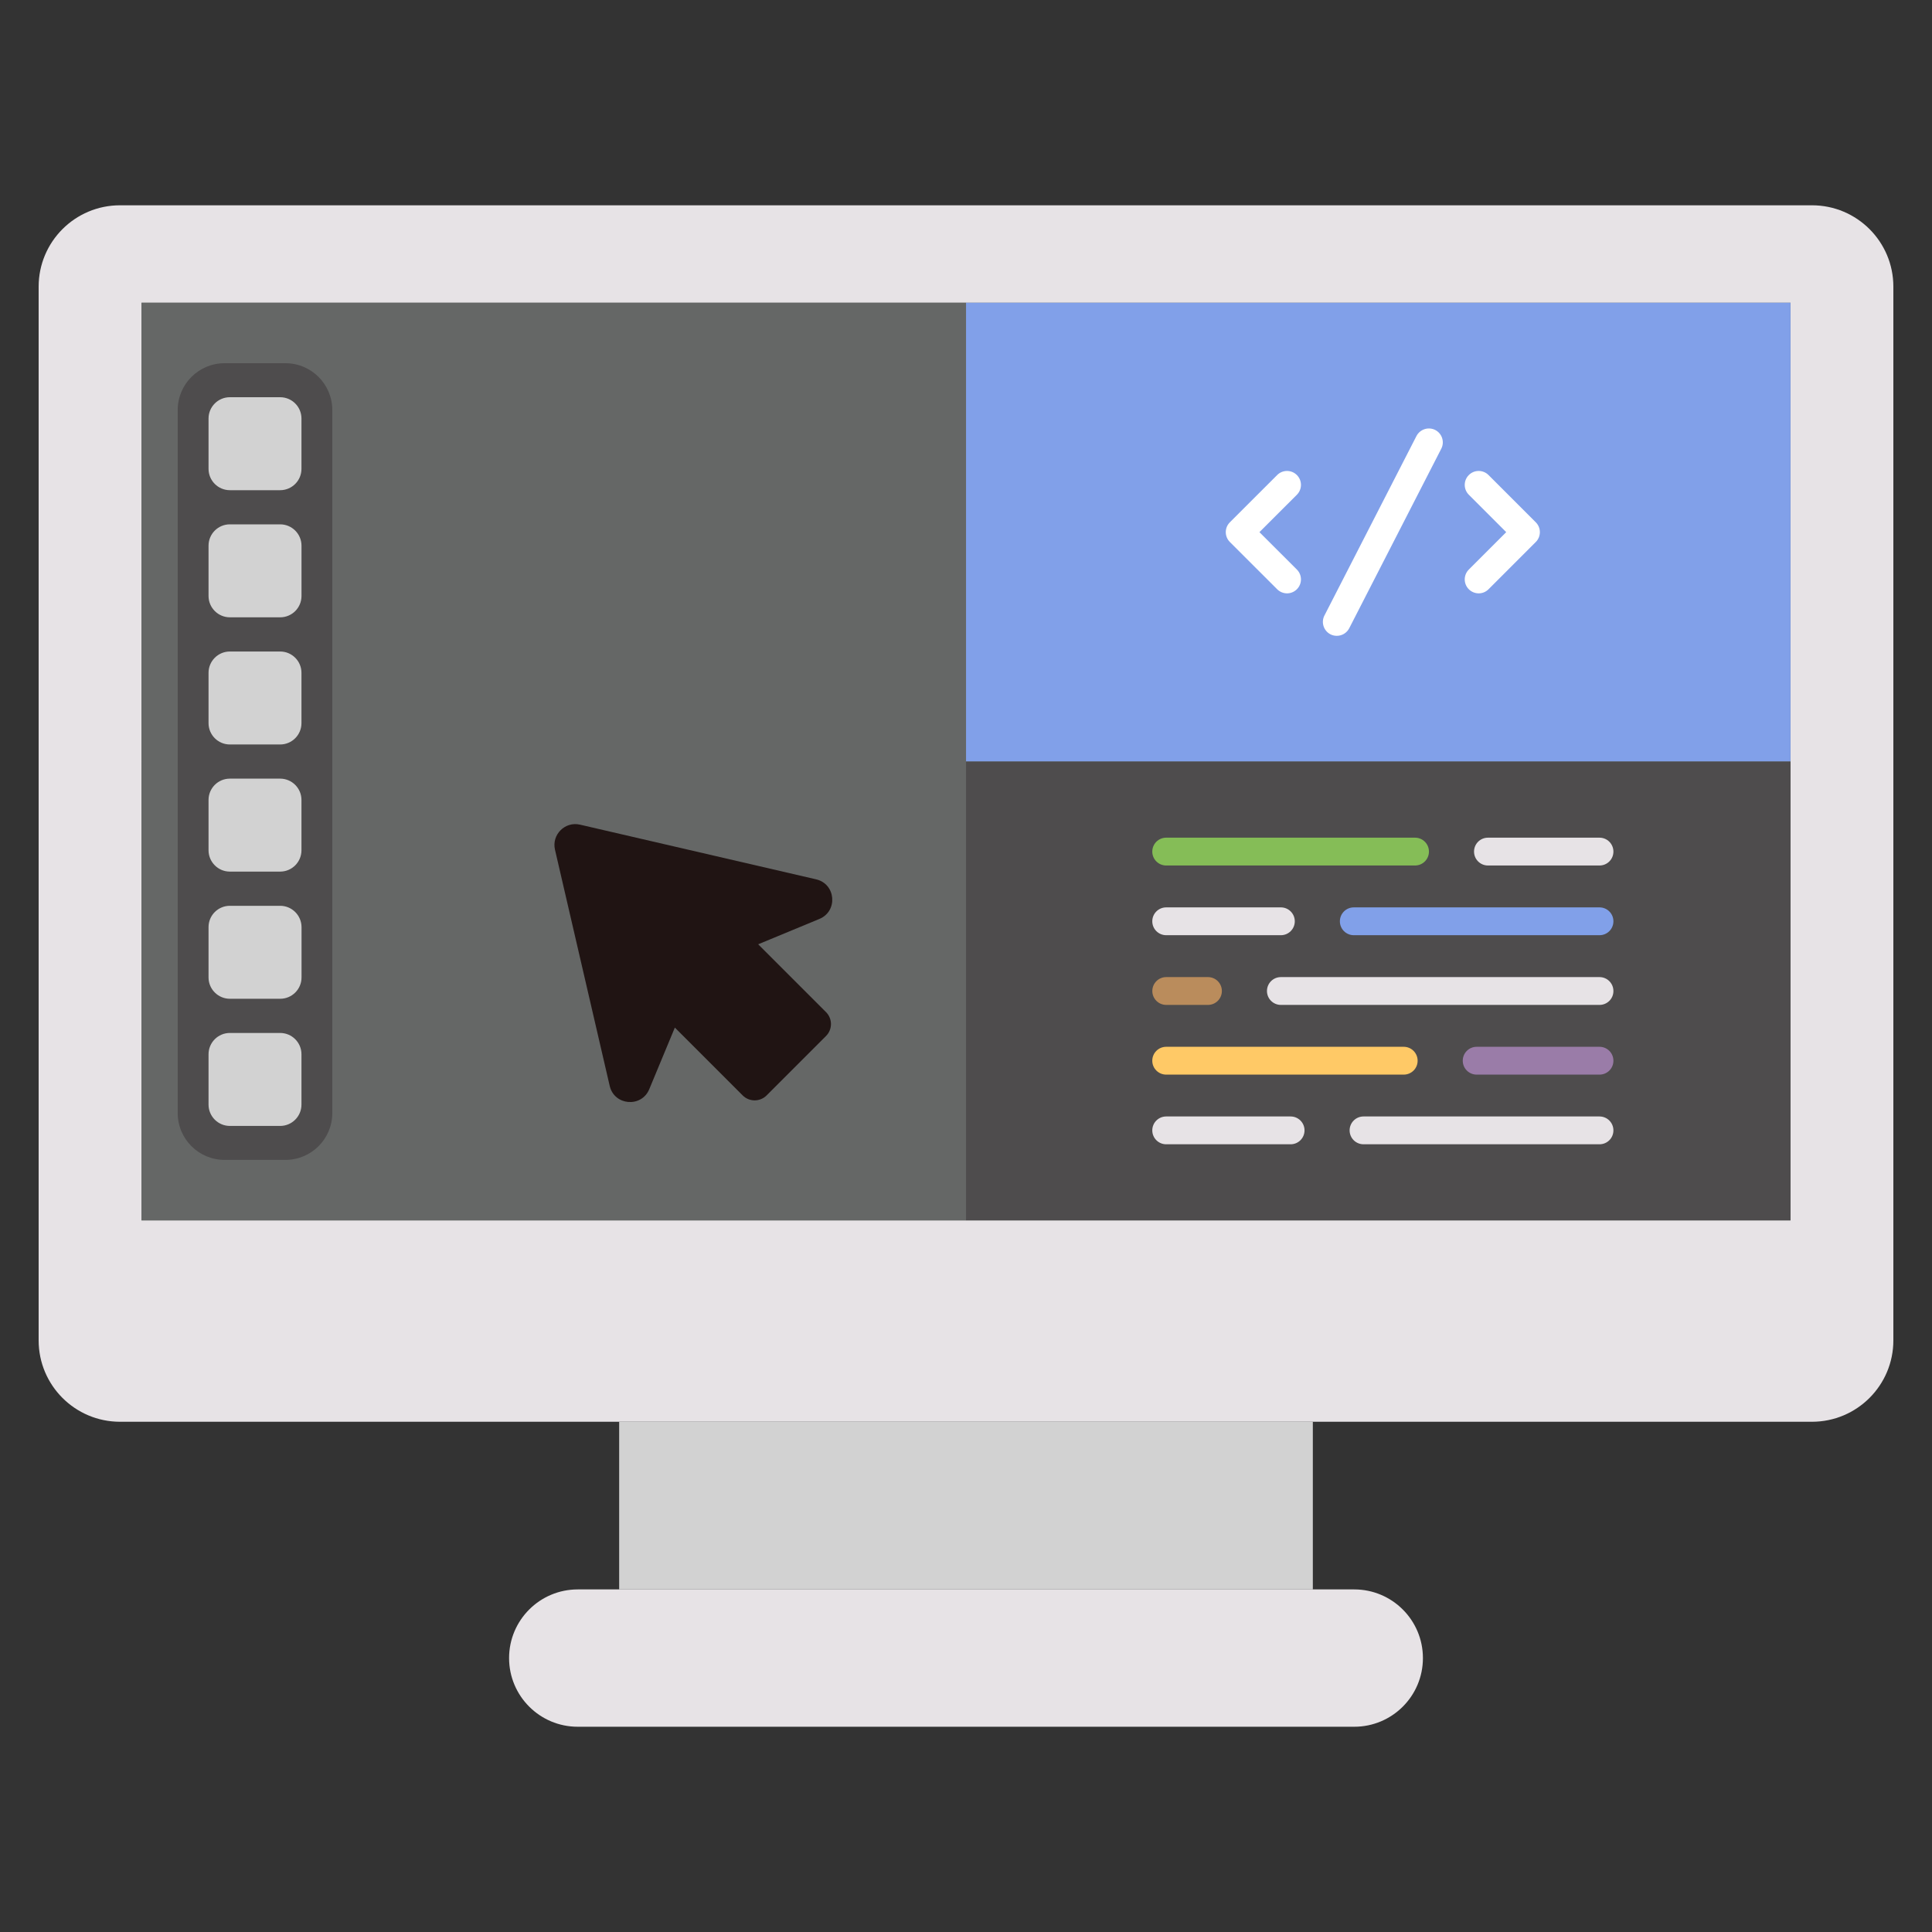 <!DOCTYPE svg PUBLIC "-//W3C//DTD SVG 1.1//EN" "http://www.w3.org/Graphics/SVG/1.1/DTD/svg11.dtd">
<!-- Uploaded to: SVG Repo, www.svgrepo.com, Transformed by: SVG Repo Mixer Tools -->
<svg width="800px" height="800px" viewBox="0 0 50 50" enable-background="new 0 0 50 50" id="Layer_1" version="1.1" xml:space="preserve" xmlns="http://www.w3.org/2000/svg" xmlns:xlink="http://www.w3.org/1999/xlink" fill="#000000">
<rect x="0" y="0" width="50" height="50" fill="#333333" stroke="none"/>
<g id="SVGRepo_bgCarrier" stroke-width="0"/>
<g id="SVGRepo_tracerCarrier" stroke-linecap="round" stroke-linejoin="round"/>
<g id="SVGRepo_iconCarrier"> <g> <path d="M46.894,5.313H3.106c-1.163,0-2.106,0.943-2.106,2.106V34.689 c0,1.163,0.943,2.106,2.106,2.106H46.894c1.163,0,2.106-0.943,2.106-2.106V7.418 C49,6.255,48.057,5.313,46.894,5.313z" fill="#E7E3E6"/> <rect fill="#656766" height="23.749" width="42.677" x="3.662" y="7.835"/> <g> <rect fill="#81a0e9" height="11.874" width="21.339" x="24.999" y="7.835"/> </g> <g> <rect fill="#4E4C4D" height="11.874" width="21.339" x="24.999" y="19.709"/> </g> <g> <rect fill="#656766" height="11.874" width="21.339" x="3.662" y="7.835"/> </g> <g> <rect fill="#656766" height="11.874" width="21.339" x="3.662" y="19.709"/> </g> <g> <path d="M39.746,13.517l-1.223-1.223c-0.141-0.141-0.369-0.141-0.51,0 c-0.141,0.141-0.141,0.369,0,0.51l0.968,0.968l-0.968,0.968c-0.141,0.141-0.141,0.369,0,0.51 c0.07,0.07,0.163,0.106,0.255,0.106c0.092,0,0.184-0.035,0.255-0.106l1.223-1.223 C39.887,13.886,39.887,13.658,39.746,13.517z" fill="#FFFFFF"/> </g> <g> <path d="M33.563,12.294c-0.141-0.141-0.369-0.141-0.51,0l-1.224,1.223 c-0.068,0.068-0.106,0.159-0.106,0.255c0,0.096,0.038,0.187,0.106,0.255l1.224,1.223 c0.07,0.07,0.163,0.106,0.255,0.106c0.092,0,0.184-0.035,0.255-0.106 c0.141-0.141,0.141-0.369,0-0.51l-0.969-0.968l0.969-0.968 C33.704,12.663,33.704,12.435,33.563,12.294z" fill="#FFFFFF"/> </g> <g> <path d="M37.144,11.128c-0.177-0.09-0.394-0.02-0.486,0.156l-2.382,4.646 c-0.091,0.177-0.02,0.395,0.156,0.486c0.053,0.027,0.109,0.039,0.165,0.039 c0.131,0,0.257-0.072,0.321-0.196l2.382-4.646C37.391,11.436,37.321,11.219,37.144,11.128z" fill="#FFFFFF"/> </g> <g> <path d="M36.621,22.399h-6.44c-0.199,0-0.36-0.161-0.36-0.36s0.161-0.36,0.36-0.36 h6.44c0.199,0,0.36,0.161,0.36,0.36S36.82,22.399,36.621,22.399z" fill="#85BD57"/> </g> <g> <path d="M41.395,22.399h-2.887c-0.199,0-0.36-0.161-0.36-0.36s0.161-0.36,0.36-0.36 h2.887c0.199,0,0.36,0.161,0.36,0.36S41.595,22.399,41.395,22.399z" fill="#E7E3E6"/> </g> <g> <path d="M33.149,24.203h-2.968c-0.199,0-0.36-0.161-0.36-0.36s0.161-0.36,0.36-0.36 h2.968c0.199,0,0.36,0.161,0.36,0.36S33.348,24.203,33.149,24.203z" fill="#E7E3E6"/> </g> <g> <path d="M41.395,24.203h-6.359c-0.199,0-0.36-0.161-0.36-0.36s0.161-0.36,0.36-0.36 h6.359c0.199,0,0.36,0.161,0.36,0.36S41.595,24.203,41.395,24.203z" fill="#81a0e9"/> </g> <g> <path d="M31.262,26.007h-1.08c-0.199,0-0.36-0.161-0.36-0.36 c0-0.199,0.161-0.36,0.36-0.36h1.08c0.199,0,0.36,0.161,0.36,0.36 C31.622,25.846,31.461,26.007,31.262,26.007z" fill="#BA8C5C"/> </g> <g> <path d="M41.395,26.007h-8.246c-0.199,0-0.36-0.161-0.36-0.36 c0-0.199,0.161-0.36,0.36-0.36h8.246c0.199,0,0.36,0.161,0.36,0.36 C41.756,25.846,41.595,26.007,41.395,26.007z" fill="#E7E3E6"/> </g> <g> <path d="M36.328,27.811h-6.147c-0.199,0-0.36-0.161-0.36-0.36 c0-0.199,0.161-0.36,0.36-0.36h6.147c0.199,0,0.36,0.161,0.36,0.36 C36.689,27.65,36.528,27.811,36.328,27.811z" fill="#FFC966"/> </g> <g> <path d="M41.395,27.811h-3.179c-0.199,0-0.36-0.161-0.36-0.36 c0-0.199,0.161-0.36,0.36-0.36h3.179c0.199,0,0.36,0.161,0.36,0.36 C41.756,27.65,41.595,27.811,41.395,27.811z" fill="#9A7CA8"/> </g> <g> <path d="M33.401,29.614h-3.22c-0.199,0-0.36-0.161-0.36-0.36s0.161-0.36,0.36-0.36 h3.22c0.199,0,0.36,0.161,0.36,0.36S33.6,29.614,33.401,29.614z" fill="#E7E3E6"/> </g> <g> <path d="M41.395,29.614h-6.107c-0.199,0-0.36-0.161-0.36-0.36s0.161-0.36,0.36-0.36 h6.107c0.199,0,0.36,0.161,0.36,0.36S41.595,29.614,41.395,29.614z" fill="#E7E3E6"/> </g> <g> <path d="M7.387,9.4H5.812c-0.67,0-1.213,0.543-1.213,1.213v18.192 c0,0.67,0.543,1.213,1.213,1.213h1.575c0.67,0,1.213-0.543,1.213-1.213V10.613 C8.6,9.943,8.057,9.4,7.387,9.4z" fill="#4E4C4D"/> <path d="M7.25,10.28H5.949c-0.305,0-0.552,0.247-0.552,0.552v1.301 c0,0.305,0.247,0.553,0.552,0.553h1.301c0.305,0,0.552-0.247,0.552-0.553v-1.301 C7.802,10.527,7.555,10.28,7.25,10.28z" fill="#D2D2D2"/> <path d="M7.25,13.57H5.949c-0.305,0-0.552,0.247-0.552,0.552v1.301 c0,0.305,0.247,0.553,0.553,0.553h1.301c0.305,0,0.552-0.247,0.552-0.553v-1.301 C7.802,13.817,7.555,13.57,7.25,13.57z" fill="#D2D2D2"/> <path d="M7.25,16.861H5.949c-0.305,0-0.552,0.247-0.552,0.552v1.301 c0,0.305,0.247,0.553,0.552,0.553h1.301c0.305,0,0.552-0.247,0.552-0.553v-1.301 C7.802,17.108,7.555,16.861,7.25,16.861z" fill="#D2D2D2"/> <path d="M7.25,20.151H5.949c-0.305,0-0.552,0.247-0.552,0.552v1.301 c0,0.305,0.247,0.553,0.552,0.553h1.301c0.305,0,0.552-0.247,0.552-0.553v-1.301 C7.802,20.399,7.555,20.151,7.25,20.151z" fill="#D2D2D2"/> <path d="M7.25,23.442H5.949c-0.305,0-0.552,0.247-0.552,0.552v1.301 c0,0.305,0.247,0.553,0.553,0.553h1.301c0.305,0,0.553-0.247,0.553-0.553V23.994 C7.802,23.689,7.555,23.442,7.25,23.442z" fill="#D2D2D2"/> <path d="M7.25,26.733H5.949c-0.305,0-0.552,0.247-0.552,0.552v1.301 c0,0.305,0.247,0.553,0.552,0.553h1.301c0.305,0,0.552-0.247,0.552-0.553v-1.301 C7.802,26.98,7.555,26.733,7.25,26.733z" fill="#D2D2D2"/> </g> <path d="M19.839,28.35l1.538-1.538c0.171-0.171,0.171-0.448,0-0.619l-1.755-1.755 l1.584-0.656c0.485-0.201,0.427-0.906-0.085-1.025l-6.11-1.415 c-0.389-0.09-0.738,0.259-0.648,0.648l1.416,6.113c0.118,0.511,0.823,0.57,1.024,0.085 l0.662-1.594l1.755,1.755C19.391,28.52,19.668,28.52,19.839,28.35z" fill="#201413"/> <rect fill="#D2D2D2" height="4.339" width="17.952" x="16.024" y="36.795"/> <path d="M35.048,41.134H14.952c-0.981,0-1.777,0.795-1.777,1.777v0 c0,0.981,0.795,1.777,1.777,1.777h20.096c0.981,0,1.777-0.795,1.777-1.777v0 C36.825,41.929,36.029,41.134,35.048,41.134z" fill="#E7E3E6"/> </g> </g>
</svg>